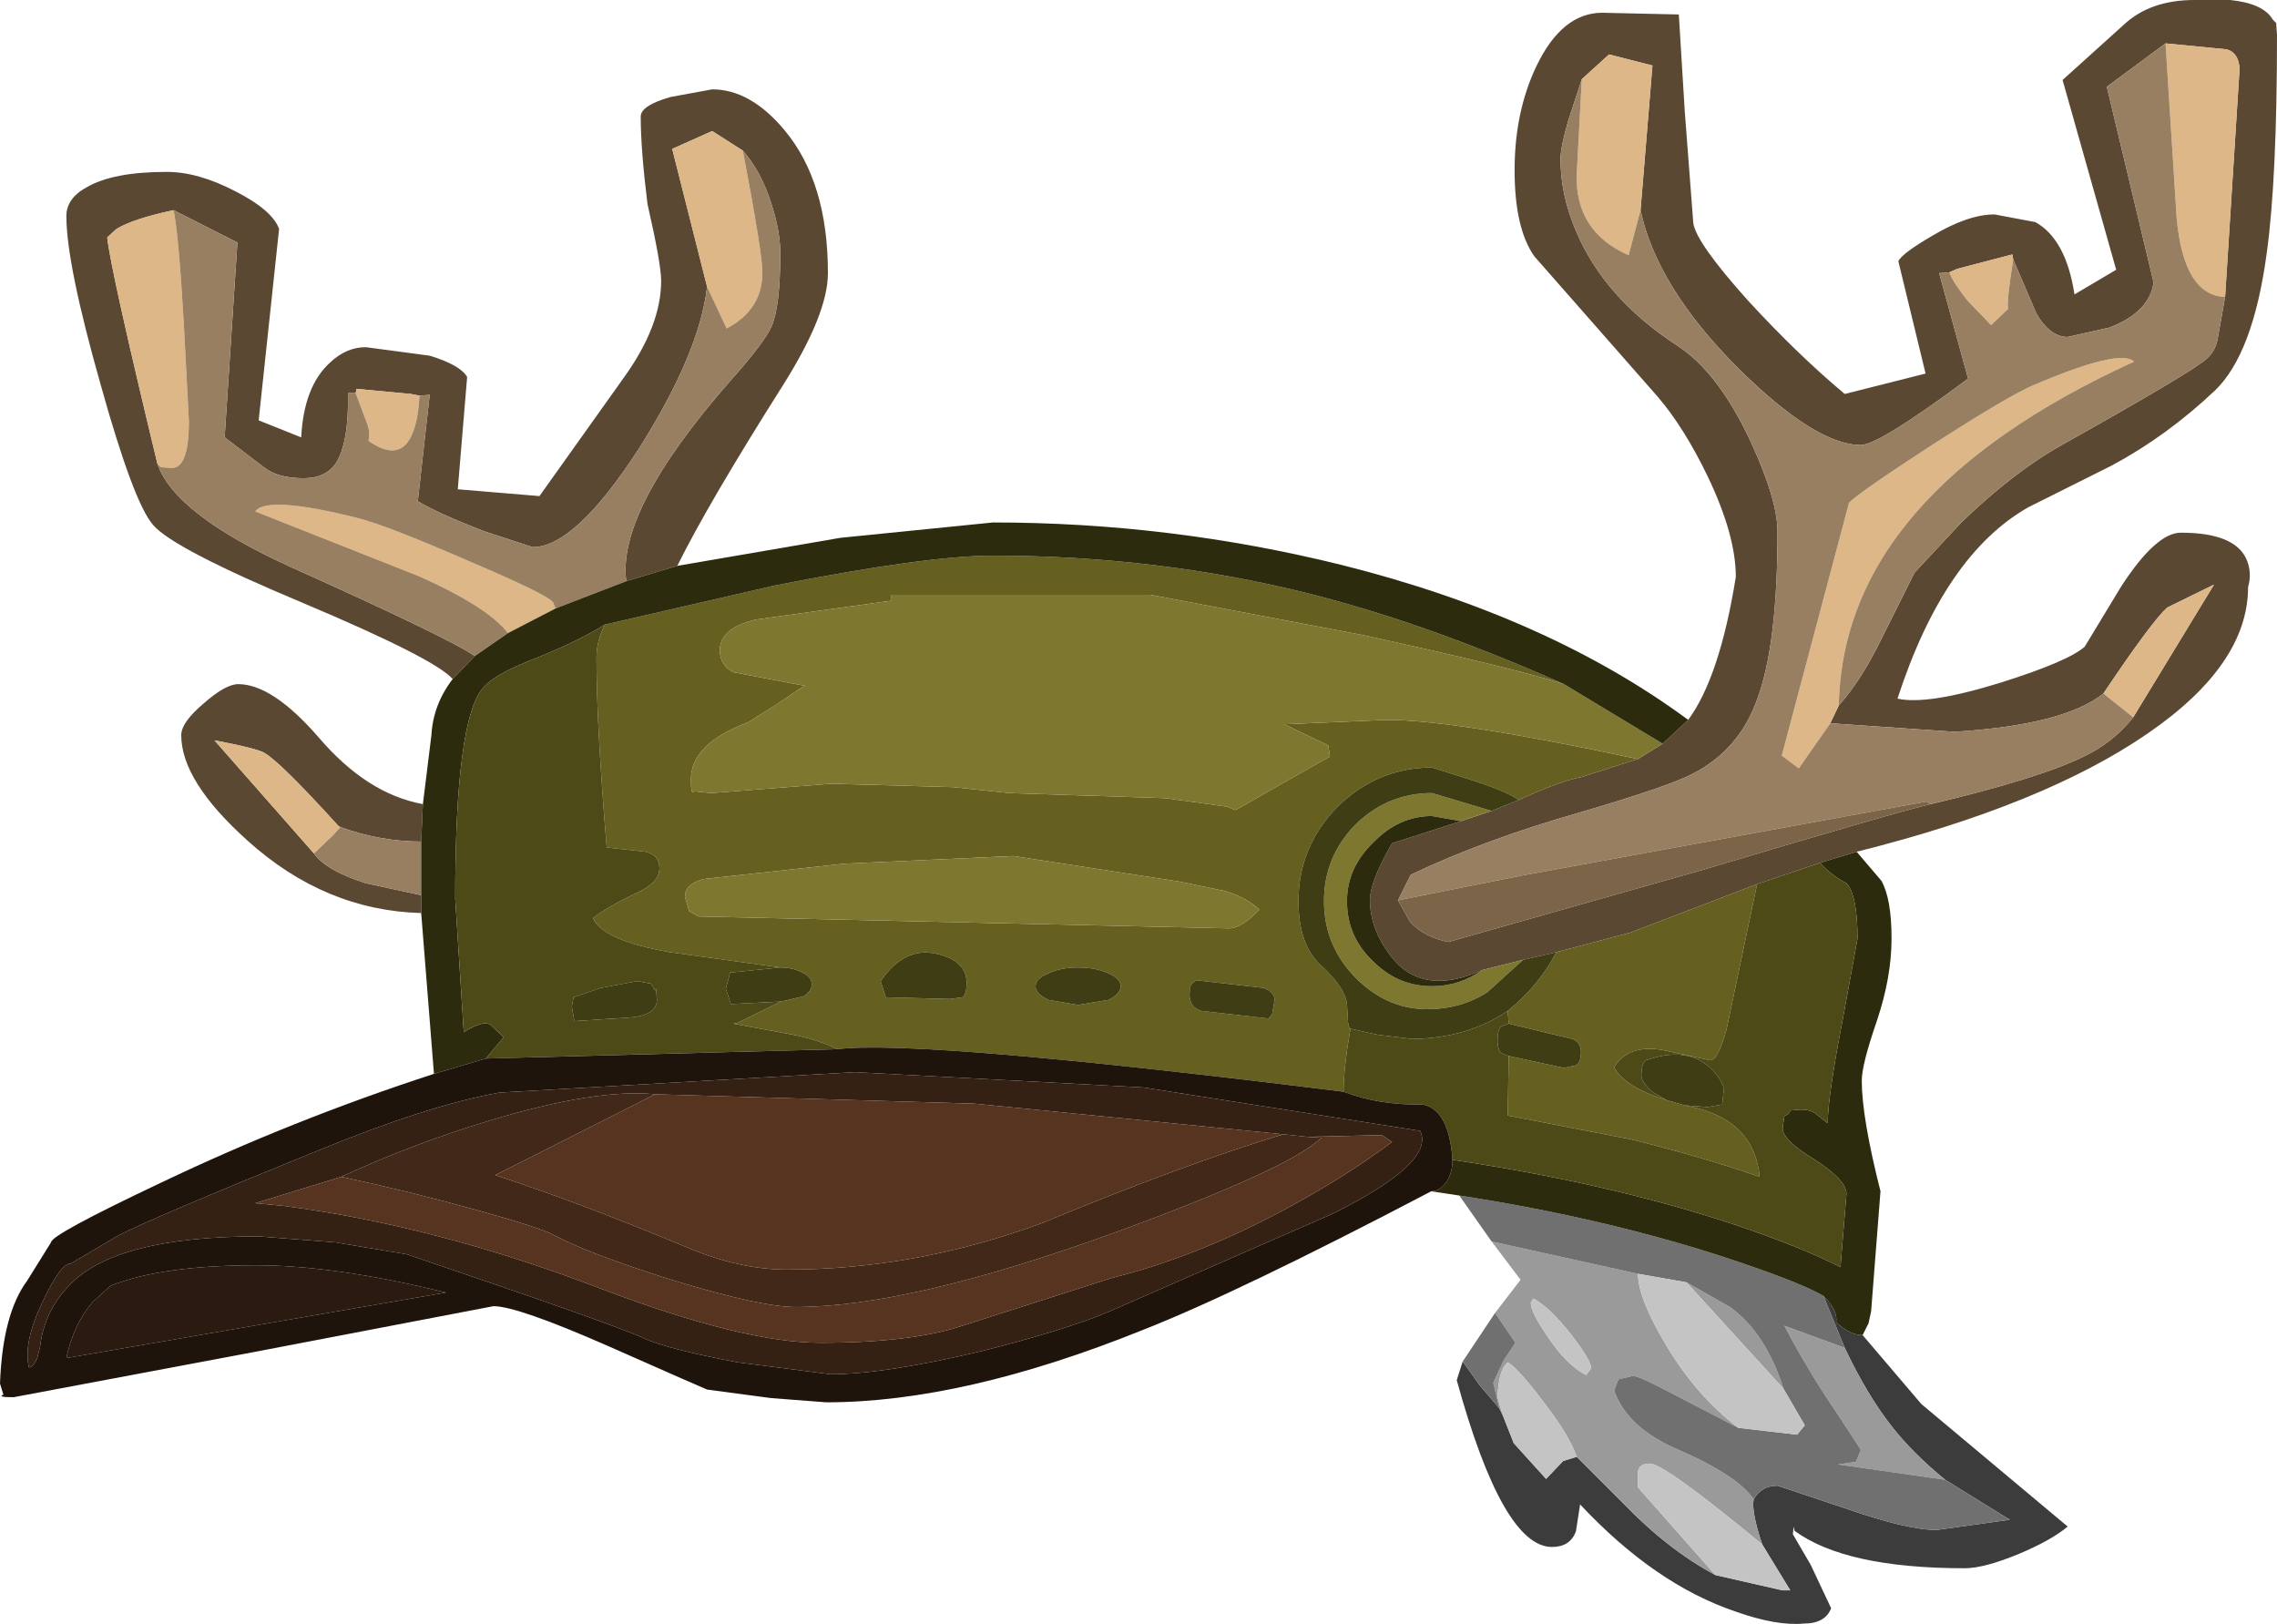 <?xml version="1.0" encoding="UTF-8" standalone="no"?>
<svg xmlns:ffdec="https://www.free-decompiler.com/flash" xmlns:xlink="http://www.w3.org/1999/xlink" ffdec:objectType="shape" height="95.4px" width="133.8px" xmlns="http://www.w3.org/2000/svg">
  <g transform="matrix(1.0, 0.0, 0.0, 1.0, 74.6, 36.05)">
    <path d="M34.85 42.4 L38.3 46.45 46.9 53.65 Q45.95 54.45 44.05 55.25 42.0 56.1 40.85 56.1 33.85 56.1 30.85 53.9 L30.8 53.65 30.75 54.1 31.8 55.9 33.0 58.45 Q32.65 59.35 31.4 59.35 29.8 59.5 27.4 58.65 22.65 57.05 18.25 52.35 L18.0 53.95 Q17.65 54.85 16.6 54.85 13.7 54.85 11.0 45.05 L11.35 43.95 12.35 45.35 13.5 46.7 13.7 47.1 14.35 48.75 16.25 50.85 17.25 49.8 18.05 49.55 20.8 52.3 Q23.4 55.0 26.2 56.5 L30.15 57.4 30.6 57.4 28.95 54.7 Q28.3 52.75 28.45 52.05 28.9 51.25 29.85 51.25 L33.75 52.55 Q37.45 53.85 39.2 53.85 L43.5 53.25 39.7 50.9 Q37.8 49.35 36.55 47.75 35.1 45.9 33.8 43.15 L32.55 40.1 Q33.4 40.95 33.3 41.65 34.1 42.4 34.85 42.4" fill="#3c3c3c" fill-rule="evenodd" stroke="none"/>
    <path d="M13.25 41.1 L14.75 39.15 13.05 36.9 21.65 38.8 Q21.65 40.2 23.25 42.9 25.05 45.95 27.55 47.85 L23.3 45.65 Q21.7 44.8 21.35 44.8 L20.5 45.0 20.25 45.65 Q21.0 47.85 24.05 49.15 27.5 50.65 28.45 52.05 28.3 52.75 28.95 54.7 23.2 49.95 22.35 49.95 21.7 49.95 21.65 50.45 L21.65 51.35 26.2 56.5 Q23.4 55.0 20.8 52.3 L18.05 49.55 Q17.6 48.25 16.0 46.2 14.6 44.35 14.0 44.0 13.45 44.45 13.4 46.05 L13.7 47.1 13.5 46.7 13.15 45.2 13.75 43.9 14.45 42.85 13.25 41.1 M18.9 44.35 Q18.9 43.9 17.75 42.4 16.45 40.75 15.5 40.25 L15.35 40.5 Q15.35 41.05 16.35 42.5 17.45 44.15 18.6 44.75 L18.9 44.35 M24.5 39.3 L27.05 40.75 Q29.15 42.25 30.2 45.55 L24.5 39.3 M39.7 50.9 L33.4 50.0 34.45 49.85 34.75 49.15 33.45 47.15 Q31.7 44.6 30.25 41.85 L33.8 43.15 Q35.1 45.9 36.55 47.75 37.8 49.35 39.7 50.9" fill="#9a9a9a" fill-rule="evenodd" stroke="none"/>
    <path d="M11.35 43.95 L13.25 41.1 14.45 42.85 13.75 43.9 13.15 45.2 13.5 46.7 12.35 45.35 11.35 43.95 M13.05 36.9 L11.15 34.2 Q19.3 35.45 26.35 37.7 31.1 39.25 32.55 40.1 L33.8 43.15 30.25 41.85 Q31.7 44.6 33.45 47.15 L34.75 49.15 34.45 49.85 33.4 50.0 39.7 50.9 43.5 53.25 39.2 53.85 Q37.45 53.85 33.75 52.55 L29.85 51.25 Q28.9 51.25 28.45 52.05 27.5 50.65 24.05 49.15 21.0 47.85 20.25 45.65 L20.5 45.0 21.35 44.8 Q21.7 44.8 23.3 45.65 L27.55 47.85 31.0 48.25 31.45 47.7 30.2 45.55 Q29.15 42.25 27.05 40.75 L24.5 39.3 21.65 38.8 13.05 36.9" fill="#707070" fill-rule="evenodd" stroke="none"/>
    <path d="M18.9 44.35 L18.6 44.75 Q17.45 44.15 16.35 42.5 15.35 41.05 15.35 40.5 L15.5 40.25 Q16.45 40.75 17.75 42.4 18.9 43.9 18.9 44.35 M13.7 47.1 L13.4 46.05 Q13.45 44.45 14.0 44.0 14.6 44.35 16.0 46.2 17.6 48.25 18.05 49.55 L17.25 49.8 16.25 50.85 14.35 48.75 13.7 47.1 M26.2 56.5 L21.65 51.35 21.65 50.45 Q21.7 49.95 22.35 49.95 23.2 49.95 28.95 54.7 L30.6 57.4 30.15 57.4 26.2 56.5 M27.55 47.85 Q25.05 45.95 23.25 42.9 21.65 40.2 21.65 38.8 L24.5 39.3 30.2 45.55 31.45 47.7 31.0 48.25 27.55 47.85" fill="#c4c4c4" fill-rule="evenodd" stroke="none"/>
    <path d="M24.6 6.25 Q26.45 3.75 27.4 -2.15 27.4 -4.6 25.75 -8.05 24.35 -10.95 22.8 -12.75 L15.55 -21.0 Q14.4 -22.65 14.4 -26.05 14.4 -29.5 15.7 -32.2 17.2 -35.3 19.55 -35.3 L24.05 -35.2 24.4 -29.5 24.9 -22.95 Q25.05 -21.8 28.15 -18.35 31.05 -15.2 33.8 -12.9 L38.55 -14.1 36.95 -20.7 Q37.15 -21.15 38.95 -22.2 41.05 -23.45 42.6 -23.45 L45.0 -23.0 Q46.8 -22.0 47.3 -18.75 L49.75 -20.2 46.6 -31.35 50.2 -34.6 Q51.75 -36.05 54.35 -36.05 L56.45 -36.05 Q58.4 -35.85 58.95 -34.9 L59.15 -34.7 59.2 -34.0 Q59.2 -25.55 58.6 -21.2 57.8 -15.25 55.55 -13.1 52.75 -10.45 49.5 -8.7 L44.6 -6.25 Q39.65 -3.45 36.9 5.0 38.65 5.4 43.0 4.05 46.95 2.8 47.9 1.95 L50.05 -1.6 Q52.1 -4.75 53.55 -4.75 56.7 -4.75 57.4 -3.2 57.75 -2.4 57.5 -1.55 57.5 3.0 51.6 7.05 45.5 11.25 34.5 14.0 L32.35 14.65 28.65 15.9 21.2 18.75 16.85 19.9 14.9 20.35 12.5 20.95 Q8.95 22.55 7.1 20.1 5.9 18.5 5.9 16.85 5.9 15.75 7.2 13.5 L11.25 12.2 13.05 11.6 14.65 10.95 Q17.05 9.85 18.35 9.6 L21.65 8.55 23.1 7.65 24.6 6.25 M-49.85 17.6 Q-55.5 17.45 -60.05 13.35 -63.95 9.85 -63.95 7.15 -63.95 6.4 -62.65 5.3 -61.35 4.15 -60.6 4.15 -58.6 4.15 -55.9 7.25 -53.05 10.6 -49.75 11.2 L-49.85 13.4 Q-52.25 13.4 -54.6 12.55 L-54.7 12.5 Q-58.1 8.75 -59.05 8.2 -59.4 7.95 -62.0 7.45 L-56.15 14.1 Q-55.45 15.1 -53.1 15.85 L-49.85 16.55 -49.85 17.6 M-48.0 3.85 Q-49.05 2.65 -56.75 -0.6 -64.4 -3.8 -65.6 -5.2 -66.75 -6.5 -68.7 -13.5 -70.7 -20.55 -70.7 -23.35 -70.7 -24.4 -69.5 -25.05 -67.95 -25.95 -64.8 -25.95 -62.95 -25.95 -60.75 -24.8 -58.6 -23.7 -58.2 -22.6 L-59.4 -11.35 -56.9 -10.35 Q-56.75 -13.35 -55.2 -14.75 -54.25 -15.65 -53.1 -15.65 L-49.35 -15.15 Q-47.55 -14.6 -47.15 -13.9 L-47.7 -7.3 -42.9 -6.9 -37.95 -13.85 Q-35.75 -16.9 -35.75 -19.55 -35.75 -20.55 -36.55 -24.05 -36.95 -27.25 -36.95 -29.2 -36.95 -29.85 -35.2 -30.35 L-32.75 -30.8 Q-30.5 -30.8 -28.5 -28.4 -25.95 -25.35 -25.95 -20.0 -25.95 -17.6 -28.6 -13.4 -33.0 -6.45 -34.8 -2.8 L-37.8 -1.9 Q-38.35 -6.05 -31.75 -13.6 -29.65 -15.95 -29.25 -16.9 -28.75 -18.1 -28.75 -21.15 -28.75 -22.45 -29.25 -24.0 -29.85 -25.95 -30.95 -27.2 L-32.75 -28.35 -35.1 -27.3 -33.05 -19.2 Q-33.5 -15.3 -37.05 -9.7 -40.8 -3.9 -43.3 -3.9 L-46.2 -4.85 Q-48.9 -5.9 -50.05 -6.6 L-49.35 -12.85 -49.95 -12.8 -50.45 -12.9 -53.65 -13.2 -53.7 -12.95 -54.15 -12.95 Q-54.1 -10.05 -54.85 -8.85 -55.45 -7.95 -56.75 -7.95 -58.3 -7.95 -59.1 -8.6 L-61.4 -10.35 -60.65 -21.8 -64.4 -23.7 Q-66.75 -23.2 -67.75 -22.6 L-68.3 -22.1 Q-68.1 -20.2 -65.35 -8.8 -64.35 -5.85 -57.55 -2.75 -48.2 1.45 -46.7 2.5 L-48.0 3.85 M18.35 -31.4 L17.55 -28.95 Q17.1 -27.4 17.1 -26.7 17.1 -24.6 18.0 -22.5 19.65 -18.55 23.95 -15.75 26.35 -14.2 28.25 -10.15 29.85 -6.7 29.85 -4.8 29.85 1.85 28.65 5.05 27.6 8.0 24.9 9.4 23.5 10.15 18.2 11.7 12.6 13.3 8.3 15.35 L7.55 16.85 8.25 18.1 Q9.05 19.0 10.5 19.3 L25.5 15.05 Q37.05 11.6 38.85 11.2 45.2 9.7 47.85 8.4 49.55 7.6 50.75 6.1 L55.5 -1.7 52.75 -0.35 Q51.85 0.45 49.0 4.7 46.7 6.55 40.25 6.95 L32.95 6.45 33.45 5.4 Q34.75 3.95 35.9 1.6 L37.9 -2.4 40.65 -5.35 Q43.7 -8.3 46.55 -9.9 54.4 -14.3 55.1 -15.0 55.65 -15.5 55.75 -16.35 L56.15 -18.6 57.0 -32.0 Q56.95 -32.95 56.25 -33.15 L52.65 -33.5 49.2 -30.95 51.95 -19.45 Q51.7 -17.7 49.35 -16.8 L46.9 -16.25 Q45.85 -16.25 45.05 -17.65 L43.7 -20.8 43.65 -21.1 40.4 -20.25 39.95 -20.05 39.35 -20.0 41.05 -13.8 Q35.8 -9.9 34.75 -9.9 32.1 -9.9 27.55 -14.4 22.75 -19.2 21.8 -23.7 L22.5 -32.2 19.95 -32.85 18.35 -31.4" fill="#5b4833" fill-rule="evenodd" stroke="none"/>
    <path d="M50.75 6.1 L49.0 4.7 Q51.85 0.45 52.75 -0.35 L55.5 -1.7 50.75 6.1 M32.95 6.45 L31.1 9.1 30.1 8.35 34.05 -6.5 Q34.55 -7.05 38.85 -9.85 43.35 -12.75 44.85 -13.4 50.0 -15.6 50.8 -14.8 33.7 -7.0 33.45 5.4 L32.95 6.45 M56.15 -18.6 Q53.7 -18.7 53.3 -23.3 L52.65 -33.5 56.25 -33.15 Q56.95 -32.95 57.0 -32.0 L56.15 -18.6 M43.7 -20.8 Q43.3 -18.3 43.4 -17.9 L42.4 -16.95 41.0 -18.4 Q40.1 -19.55 39.95 -20.05 L40.4 -20.25 43.65 -21.1 43.7 -20.8 M21.8 -23.7 L21.1 -21.05 Q17.95 -22.45 18.05 -25.8 L18.35 -31.4 19.95 -32.85 22.5 -32.2 21.8 -23.7 M-64.4 -23.7 Q-64.1 -22.25 -63.8 -17.05 L-63.5 -11.3 Q-63.5 -8.55 -64.5 -8.55 L-65.15 -8.6 -65.35 -8.8 Q-68.1 -20.2 -68.3 -22.1 L-67.75 -22.6 Q-66.75 -23.2 -64.4 -23.7 M-44.75 1.15 Q-45.95 -0.4 -50.0 -2.2 L-59.6 -6.0 Q-58.9 -6.95 -53.55 -5.6 -51.8 -5.15 -47.1 -3.1 -42.4 -1.1 -42.1 -0.65 L-41.95 -0.3 -44.75 1.15 M-30.95 -27.2 Q-29.8 -21.15 -29.8 -20.05 -29.8 -17.85 -31.9 -16.75 L-33.05 -19.2 -35.1 -27.3 -32.75 -28.35 -30.95 -27.2 M-49.95 -12.8 Q-50.05 -10.8 -50.7 -10.0 -51.45 -9.1 -52.95 -10.15 -52.8 -10.65 -53.1 -11.35 L-53.7 -12.95 -53.65 -13.2 -50.45 -12.9 -49.95 -12.8 M-56.15 14.1 L-62.0 7.45 Q-59.4 7.95 -59.05 8.2 -58.1 8.75 -54.7 12.5 L-54.6 12.55 -55.0 13.0 -56.15 14.1" fill="#deb788" fill-rule="evenodd" stroke="none"/>
    <path d="M7.55 16.85 L8.3 15.35 Q12.6 13.3 18.2 11.7 23.5 10.15 24.9 9.4 27.6 8.0 28.65 5.05 29.85 1.85 29.85 -4.8 29.85 -6.7 28.25 -10.15 26.35 -14.2 23.95 -15.75 19.65 -18.55 18.0 -22.5 17.1 -24.6 17.1 -26.7 17.1 -27.4 17.55 -28.95 L18.35 -31.4 18.05 -25.8 Q17.95 -22.45 21.1 -21.05 L21.8 -23.7 Q22.75 -19.2 27.55 -14.4 32.1 -9.9 34.75 -9.9 35.8 -9.9 41.05 -13.8 L39.35 -20.0 39.95 -20.05 Q40.1 -19.55 41.0 -18.4 L42.4 -16.95 43.4 -17.9 Q43.3 -18.3 43.7 -20.8 L45.05 -17.65 Q45.85 -16.25 46.9 -16.25 L49.35 -16.8 Q51.7 -17.7 51.95 -19.45 L49.2 -30.95 52.65 -33.5 53.3 -23.3 Q53.7 -18.7 56.15 -18.6 L55.75 -16.35 Q55.65 -15.5 55.1 -15.0 54.4 -14.3 46.55 -9.9 43.7 -8.3 40.65 -5.35 L37.9 -2.4 35.9 1.6 Q34.75 3.95 33.45 5.4 33.7 -7.0 50.8 -14.8 50.0 -15.6 44.85 -13.4 43.35 -12.75 38.85 -9.85 34.55 -7.05 34.05 -6.5 L30.1 8.35 31.1 9.1 32.95 6.45 40.25 6.95 Q46.7 6.55 49.0 4.7 L50.75 6.1 Q49.55 7.6 47.85 8.4 45.2 9.7 38.85 11.2 L38.6 11.05 14.8 15.4 7.55 16.85 M-65.35 -8.8 L-65.15 -8.6 -64.5 -8.55 Q-63.5 -8.55 -63.5 -11.3 L-63.8 -17.05 Q-64.1 -22.25 -64.4 -23.7 L-60.65 -21.8 -61.4 -10.35 -59.1 -8.6 Q-58.3 -7.95 -56.75 -7.95 -55.45 -7.95 -54.85 -8.85 -54.1 -10.05 -54.15 -12.95 L-53.7 -12.95 -53.1 -11.35 Q-52.8 -10.65 -52.95 -10.15 -51.45 -9.1 -50.7 -10.0 -50.05 -10.8 -49.95 -12.8 L-49.35 -12.85 -50.05 -6.6 Q-48.9 -5.9 -46.2 -4.85 L-43.3 -3.9 Q-40.8 -3.9 -37.05 -9.7 -33.5 -15.3 -33.05 -19.2 L-31.9 -16.75 Q-29.8 -17.85 -29.8 -20.05 -29.8 -21.15 -30.95 -27.2 -29.85 -25.95 -29.25 -24.0 -28.75 -22.45 -28.75 -21.15 -28.75 -18.1 -29.25 -16.9 -29.65 -15.95 -31.75 -13.6 -38.35 -6.05 -37.8 -1.9 L-41.95 -0.3 -42.1 -0.65 Q-42.4 -1.1 -47.1 -3.1 -51.8 -5.15 -53.55 -5.6 -58.9 -6.95 -59.6 -6.0 L-50.0 -2.2 Q-45.95 -0.4 -44.75 1.15 L-46.7 2.5 Q-48.2 1.45 -57.55 -2.75 -64.35 -5.85 -65.35 -8.8 M-49.85 16.55 L-53.1 15.85 Q-55.45 15.1 -56.15 14.1 L-55.0 13.0 -54.6 12.55 Q-52.25 13.4 -49.85 13.4 L-49.85 16.55" fill="#987f61" fill-rule="evenodd" stroke="none"/>
    <path d="M7.55 16.85 L14.8 15.4 38.6 11.05 38.85 11.2 Q37.05 11.6 25.5 15.05 L10.5 19.3 Q9.05 19.0 8.25 18.1 L7.55 16.85" fill="#7b6447" fill-rule="evenodd" stroke="none"/>
    <path d="M21.65 8.55 L18.35 9.6 Q17.05 9.85 14.65 10.95 13.85 10.4 11.6 9.7 L9.55 9.05 Q6.35 9.05 4.0 11.35 1.7 13.7 1.7 16.9 1.7 19.5 3.05 20.7 4.45 22.0 4.55 22.95 L4.6 23.8 Q4.6 24.25 4.75 24.4 4.35 26.75 4.35 28.1 -20.55 25.0 -25.4 25.6 -26.5 25.05 -28.0 24.75 L-31.5 24.1 -31.25 24.05 -28.7 22.8 -27.4 22.5 Q-26.9 22.2 -26.9 21.8 -26.9 21.35 -27.45 21.1 -28.0 20.8 -28.75 20.8 L-35.25 19.9 Q-39.2 19.2 -39.75 17.9 -38.95 17.25 -36.95 16.3 -35.85 15.75 -35.85 14.95 -35.85 14.2 -36.65 14.0 L-38.95 13.75 Q-39.55 6.55 -39.55 2.6 -39.55 1.6 -39.05 0.65 L-29.05 -1.65 Q-20.15 -3.4 -16.25 -3.4 -6.55 -3.4 2.4 -1.15 9.3 0.6 17.3 4.15 14.35 3.2 5.4 1.25 L-7.0 -1.1 -22.25 -1.1 -22.25 -0.75 -30.15 0.35 Q-32.3 0.85 -32.3 2.15 -32.3 3.05 -31.5 3.45 L-27.3 4.25 -27.5 4.35 -29.05 5.4 -30.65 6.4 Q-34.0 7.65 -34.0 9.75 -34.0 10.75 -33.8 10.45 L-32.8 10.55 -25.75 10.0 -18.6 10.2 -15.3 10.55 -6.1 10.85 -2.5 11.35 -2.0 11.55 3.55 8.4 3.45 7.75 0.85 6.5 1.05 6.5 6.9 6.25 Q10.9 6.25 21.65 8.55 M16.85 19.9 L21.2 18.75 28.65 15.9 26.85 24.45 Q26.35 26.25 25.9 26.25 L23.1 25.65 Q21.1 25.3 20.25 26.65 20.8 27.8 23.35 28.6 L24.4 28.9 25.05 29.05 Q28.5 29.9 28.8 33.1 25.5 31.95 21.25 30.9 L14.0 29.5 14.05 26.0 17.3 26.7 18.0 26.55 Q18.3 26.4 18.3 25.75 18.3 25.2 17.8 25.0 L14.05 24.1 14.0 23.35 Q15.85 21.85 16.85 19.9 M-4.3 21.55 L-4.5 21.7 Q-4.7 21.8 -4.7 22.4 -4.7 23.15 -4.0 23.35 L-0.05 23.8 0.15 23.55 0.3 22.7 Q0.3 22.25 -0.35 22.0 L-4.3 21.55 M-8.75 21.9 Q-8.75 21.45 -9.45 21.15 -10.2 20.8 -11.25 20.8 -12.3 20.8 -13.0 21.15 -13.75 21.45 -13.75 21.9 -13.75 22.35 -13.0 22.7 L-11.25 23.0 -9.45 22.7 Q-8.75 22.35 -8.75 21.9 M-22.85 21.6 L-22.55 22.55 -18.8 22.65 -18.05 22.55 Q-17.8 22.4 -17.8 21.7 -17.8 20.4 -19.55 20.0 -21.45 19.55 -22.85 21.6 M-0.6 17.4 Q-1.4 16.65 -2.65 16.3 L-5.3 15.75 -15.05 14.25 -25.0 14.7 -33.25 15.6 Q-34.35 15.9 -34.35 16.65 L-34.1 17.5 -33.55 17.8 -2.4 18.5 Q-1.65 18.5 -0.6 17.4" fill="#656020" fill-rule="evenodd" stroke="none"/>
    <path d="M23.1 7.65 L21.65 8.55 Q10.9 6.25 6.9 6.25 L1.05 6.5 0.85 6.5 3.45 7.75 3.55 8.4 -2.0 11.55 -2.5 11.35 -6.1 10.85 -15.3 10.55 -18.6 10.2 -25.75 10.0 -32.8 10.55 -33.8 10.45 Q-34.0 10.75 -34.0 9.75 -34.0 7.65 -30.65 6.4 L-29.05 5.4 -27.5 4.35 -27.3 4.25 -31.5 3.45 Q-32.3 3.05 -32.3 2.15 -32.3 0.85 -30.15 0.35 L-22.25 -0.75 -22.25 -1.1 -7.0 -1.1 5.4 1.25 Q14.35 3.2 17.3 4.15 L23.1 7.65 M13.05 11.6 L11.25 12.2 9.55 11.9 Q7.6 11.9 6.1 13.45 4.55 14.95 4.55 16.9 4.55 19.0 6.1 20.45 7.55 21.9 9.55 21.9 11.15 21.9 12.5 20.95 L14.9 20.35 12.8 22.25 Q11.25 23.25 9.25 23.25 6.9 23.25 5.05 21.4 3.2 19.5 3.2 16.9 3.2 14.3 5.05 12.4 6.95 10.55 9.55 10.55 L13.05 11.6 M-0.6 17.4 Q-1.65 18.5 -2.4 18.5 L-33.55 17.8 -34.1 17.5 -34.35 16.65 Q-34.35 15.9 -33.25 15.6 L-25.0 14.7 -15.05 14.25 -5.3 15.75 -2.65 16.3 Q-1.4 16.65 -0.6 17.4" fill="#7d7730" fill-rule="evenodd" stroke="none"/>
    <path d="M34.5 14.0 L35.95 15.7 Q36.55 16.75 36.55 19.1 36.55 21.35 35.7 23.9 34.8 26.5 34.8 27.45 34.8 29.6 35.9 33.95 L35.35 41.0 35.2 41.7 34.85 42.4 Q34.1 42.4 33.3 41.65 33.4 40.95 32.55 40.1 31.1 39.25 26.35 37.7 19.3 35.45 11.15 34.2 L9.5 33.95 Q10.0 33.95 10.4 33.4 10.75 32.85 10.75 32.1 19.8 33.45 27.0 35.8 30.95 37.1 33.55 38.4 L33.9 34.1 Q33.9 33.3 32.05 32.1 30.15 30.95 30.15 30.25 L30.25 29.55 Q30.3 29.5 30.5 29.4 L30.6 29.2 31.2 29.15 Q31.8 29.15 32.1 29.4 L32.8 29.95 Q32.8 28.4 33.7 23.75 L34.55 19.1 Q34.55 16.55 33.9 15.85 32.95 15.35 32.35 14.65 L34.5 14.0 M-49.1 27.05 L-49.85 17.6 -49.85 16.55 -49.85 13.4 -49.75 11.2 -49.25 7.15 Q-49.15 5.35 -48.0 3.85 L-46.7 2.5 -44.75 1.15 -41.95 -0.3 -37.8 -1.9 -34.8 -2.8 -25.2 -4.45 -16.25 -5.35 Q-5.85 -5.35 4.25 -2.85 16.4 0.2 24.6 6.25 L23.1 7.65 17.3 4.15 Q9.3 0.6 2.4 -1.15 -6.55 -3.4 -16.25 -3.4 -20.15 -3.4 -29.05 -1.65 L-39.05 0.65 Q-40.85 1.75 -43.55 2.8 -45.55 3.6 -46.2 4.35 -47.85 6.2 -47.85 16.75 L-47.35 24.6 Q-46.25 23.9 -45.8 24.15 L-45.0 24.9 -46.05 26.15 -49.1 27.05 M11.25 12.2 L7.2 13.5 Q5.9 15.75 5.9 16.85 5.9 18.5 7.1 20.1 8.95 22.55 12.5 20.95 11.15 21.9 9.55 21.9 7.55 21.9 6.1 20.45 4.55 19.0 4.55 16.9 4.55 14.95 6.1 13.45 7.6 11.9 9.55 11.9 L11.25 12.2" fill="#2c2b0d" fill-rule="evenodd" stroke="none"/>
    <path d="M28.65 15.9 L32.35 14.65 Q32.95 15.35 33.9 15.85 34.55 16.55 34.55 19.1 L33.7 23.75 Q32.8 28.4 32.8 29.95 L32.1 29.4 Q31.8 29.15 31.2 29.15 L30.6 29.2 30.5 29.4 Q30.3 29.5 30.25 29.55 L30.15 30.25 Q30.15 30.95 32.05 32.1 33.9 33.3 33.9 34.1 L33.55 38.4 Q30.95 37.1 27.0 35.8 19.8 33.45 10.75 32.1 10.55 29.15 9.0 28.85 6.45 28.9 4.35 28.1 4.35 26.75 4.75 24.4 L6.35 24.75 8.4 25.0 Q11.65 24.95 14.0 23.35 L14.05 24.1 13.65 24.25 Q13.4 24.4 13.4 25.05 13.4 25.7 13.65 25.85 L14.05 26.0 14.0 29.5 21.25 30.9 Q25.5 31.95 28.8 33.1 28.5 29.9 25.05 29.05 L24.4 28.9 25.75 29.0 26.6 28.85 26.7 27.9 Q26.5 27.25 25.9 26.7 24.7 25.6 22.8 26.05 L22.1 26.25 Q21.85 26.45 21.85 27.15 21.85 27.55 22.55 28.15 L23.35 28.6 Q20.8 27.8 20.25 26.65 21.1 25.3 23.1 25.65 L25.9 26.25 Q26.35 26.25 26.85 24.45 L28.65 15.9 M-39.05 0.65 Q-39.55 1.6 -39.55 2.6 -39.55 6.55 -38.95 13.75 L-36.65 14.0 Q-35.85 14.2 -35.85 14.95 -35.85 15.75 -36.95 16.3 -38.95 17.25 -39.75 17.9 -39.2 19.2 -35.25 19.9 L-28.75 20.8 -31.7 21.1 -31.95 22.05 -31.65 22.95 -28.7 22.8 -31.25 24.05 -31.5 24.1 -28.0 24.75 Q-26.5 25.05 -25.4 25.6 L-46.05 26.15 -45.0 24.9 -45.8 24.15 Q-46.25 23.9 -47.35 24.6 L-47.85 16.75 Q-47.85 6.2 -46.2 4.35 -45.55 3.6 -43.55 2.8 -40.85 1.75 -39.05 0.65 M-36.0 22.7 L-36.05 22.05 -36.1 22.15 -36.35 21.75 -37.15 21.6 -39.3 22.0 -40.9 22.55 -41.0 23.1 -40.85 23.95 -37.75 23.75 Q-36.0 23.65 -36.0 22.7" fill="#4d4a18" fill-rule="evenodd" stroke="none"/>
    <path d="M14.65 10.95 L13.05 11.6 9.55 10.55 Q6.95 10.55 5.05 12.4 3.2 14.3 3.2 16.9 3.2 19.5 5.05 21.4 6.9 23.25 9.25 23.25 11.25 23.25 12.8 22.25 L14.9 20.35 16.85 19.9 Q15.85 21.85 14.0 23.35 11.65 24.95 8.4 25.0 L6.35 24.75 4.75 24.4 Q4.6 24.25 4.6 23.8 L4.55 22.95 Q4.45 22.0 3.05 20.7 1.7 19.5 1.7 16.9 1.7 13.7 4.0 11.35 6.35 9.05 9.55 9.05 L11.6 9.7 Q13.85 10.4 14.65 10.95 M-28.75 20.8 Q-28.0 20.8 -27.45 21.1 -26.9 21.35 -26.9 21.8 -26.9 22.2 -27.4 22.5 L-28.7 22.8 -31.65 22.95 -31.95 22.05 -31.7 21.1 -28.75 20.8 M-4.3 21.55 L-0.35 22.0 Q0.3 22.25 0.3 22.7 L0.15 23.55 -0.05 23.8 -4.0 23.35 Q-4.7 23.15 -4.7 22.4 -4.7 21.8 -4.5 21.7 L-4.3 21.55 M14.05 26.0 L13.65 25.85 Q13.4 25.7 13.4 25.05 13.4 24.4 13.65 24.25 L14.05 24.1 17.8 25.0 Q18.3 25.2 18.3 25.75 18.3 26.4 18.0 26.55 L17.3 26.7 14.05 26.0 M24.4 28.9 L23.35 28.6 22.55 28.15 Q21.85 27.55 21.85 27.15 21.85 26.45 22.1 26.25 L22.8 26.05 Q24.7 25.6 25.9 26.7 26.5 27.25 26.7 27.9 L26.6 28.85 25.75 29.0 24.4 28.9 M-22.85 21.6 Q-21.45 19.55 -19.55 20.0 -17.8 20.4 -17.8 21.7 -17.8 22.4 -18.05 22.55 L-18.8 22.65 -22.55 22.55 -22.85 21.6 M-8.75 21.9 Q-8.75 22.35 -9.45 22.7 L-11.25 23.0 -13.0 22.7 Q-13.75 22.35 -13.75 21.9 -13.75 21.45 -13.0 21.15 -12.3 20.8 -11.25 20.8 -10.2 20.8 -9.45 21.15 -8.75 21.45 -8.75 21.9 M-36.0 22.7 Q-36.0 23.65 -37.75 23.75 L-40.85 23.95 -41.0 23.1 -40.9 22.55 -39.3 22.0 -37.15 21.6 -36.35 21.75 -36.1 22.15 -36.05 22.05 -36.0 22.7" fill="#3f3d13" fill-rule="evenodd" stroke="none"/>
    <path d="M9.5 33.95 Q-1.85 39.9 -7.45 42.1 -18.0 46.35 -26.05 46.35 L-29.3 46.1 -33.05 45.6 Q-33.2 45.55 -38.85 43.05 -44.2 40.7 -45.6 40.7 L-59.7 43.4 -73.8 46.05 Q-74.8 46.05 -74.4 45.9 L-74.6 45.25 Q-74.45 41.15 -73.0 39.2 L-71.6 36.95 Q-71.6 36.5 -65.15 33.45 -57.4 29.75 -49.1 27.05 L-46.05 26.15 -25.4 25.6 Q-20.55 25.0 4.35 28.1 6.45 28.9 9.0 28.85 10.55 29.15 10.75 32.1 10.75 32.85 10.4 33.4 10.0 33.95 9.5 33.95 M8.85 30.4 L-7.4 27.85 -24.35 26.95 -45.25 28.15 Q-49.45 28.9 -55.9 31.55 -65.75 35.55 -67.65 36.55 L-70.45 38.2 Q-71.05 38.2 -72.1 40.45 -73.25 42.85 -72.9 44.3 -72.6 44.25 -72.4 43.7 L-72.25 43.1 Q-72.0 41.0 -70.55 39.5 -67.85 36.6 -59.4 36.6 L-54.9 36.95 -50.7 37.65 Q-38.45 41.8 -36.85 42.55 -35.5 43.2 -31.25 44.0 L-25.8 44.7 Q-22.65 44.7 -16.95 43.35 -12.0 42.1 -9.5 41.05 L3.75 35.25 Q9.75 32.25 8.85 30.4 M-48.4 39.9 Q-54.9 38.3 -59.55 38.3 -65.1 38.3 -68.1 39.5 L-69.15 40.45 Q-70.3 41.8 -70.7 43.75 L-48.4 39.9" fill="#1f140c" fill-rule="evenodd" stroke="none"/>
    <path d="M-54.55 33.1 L-59.6 34.65 -58.0 34.8 Q-49.05 35.95 -39.35 39.65 -30.95 42.85 -26.4 42.85 -21.05 42.85 -18.05 41.85 L-9.3 39.05 Q-4.45 37.85 0.65 35.15 4.4 33.15 7.2 31.05 L6.6 30.65 2.2 30.75 0.8 30.6 -17.35 28.8 -36.1 28.25 Q-39.55 27.9 -45.85 29.8 -50.45 31.2 -54.55 33.1 M8.85 30.4 Q9.75 32.25 3.75 35.25 L-9.5 41.05 Q-12.0 42.1 -16.95 43.35 -22.65 44.7 -25.8 44.7 L-31.25 44.0 Q-35.5 43.2 -36.85 42.55 -38.45 41.8 -50.7 37.65 L-54.9 36.95 -59.4 36.6 Q-67.85 36.6 -70.55 39.5 -72.0 41.0 -72.25 43.1 L-72.4 43.7 Q-72.6 44.25 -72.9 44.3 -73.25 42.85 -72.1 40.45 -71.05 38.2 -70.45 38.2 L-67.65 36.55 Q-65.75 35.55 -55.9 31.55 -49.45 28.9 -45.25 28.15 L-24.35 26.95 -7.4 27.85 8.85 30.4" fill="#352113" fill-rule="evenodd" stroke="none"/>
    <path d="M-54.55 33.1 Q-50.45 31.2 -45.85 29.8 -39.55 27.9 -36.1 28.25 L-45.5 33.0 Q-40.45 34.65 -34.1 37.3 -31.1 38.55 -28.35 38.55 -20.85 38.55 -13.45 35.85 -5.0 32.35 0.8 30.6 L2.2 30.75 3.05 30.8 Q1.25 32.6 -9.3 36.45 -21.2 40.75 -27.85 40.75 -29.9 40.75 -35.15 39.15 -40.05 37.6 -42.0 36.55 -42.8 36.1 -46.6 35.05 -50.55 33.95 -54.55 33.1" fill="#412818" fill-rule="evenodd" stroke="none"/>
    <path d="M2.2 30.75 L6.6 30.65 7.2 31.05 Q4.4 33.15 0.65 35.15 -4.45 37.85 -9.3 39.05 L-18.05 41.85 Q-21.05 42.85 -26.4 42.85 -30.95 42.85 -39.35 39.65 -49.05 35.95 -58.0 34.8 L-59.6 34.65 -54.55 33.1 Q-50.55 33.95 -46.6 35.05 -42.8 36.1 -42.0 36.55 -40.05 37.6 -35.15 39.15 -29.9 40.75 -27.85 40.75 -21.2 40.75 -9.3 36.45 1.25 32.6 3.05 30.8 L2.2 30.75 M-36.1 28.25 L-17.35 28.8 0.8 30.6 Q-5.0 32.35 -13.45 35.85 -20.85 38.55 -28.35 38.55 -31.1 38.55 -34.1 37.3 -40.45 34.65 -45.5 33.0 L-36.1 28.25" fill="#56341f" fill-rule="evenodd" stroke="none"/>
    <path d="M-48.4 39.9 L-70.7 43.75 Q-70.3 41.8 -69.15 40.45 L-68.1 39.5 Q-65.1 38.3 -59.55 38.3 -54.9 38.3 -48.4 39.9" fill="#2a1a0f" fill-rule="evenodd" stroke="none"/>
  </g>
</svg>
